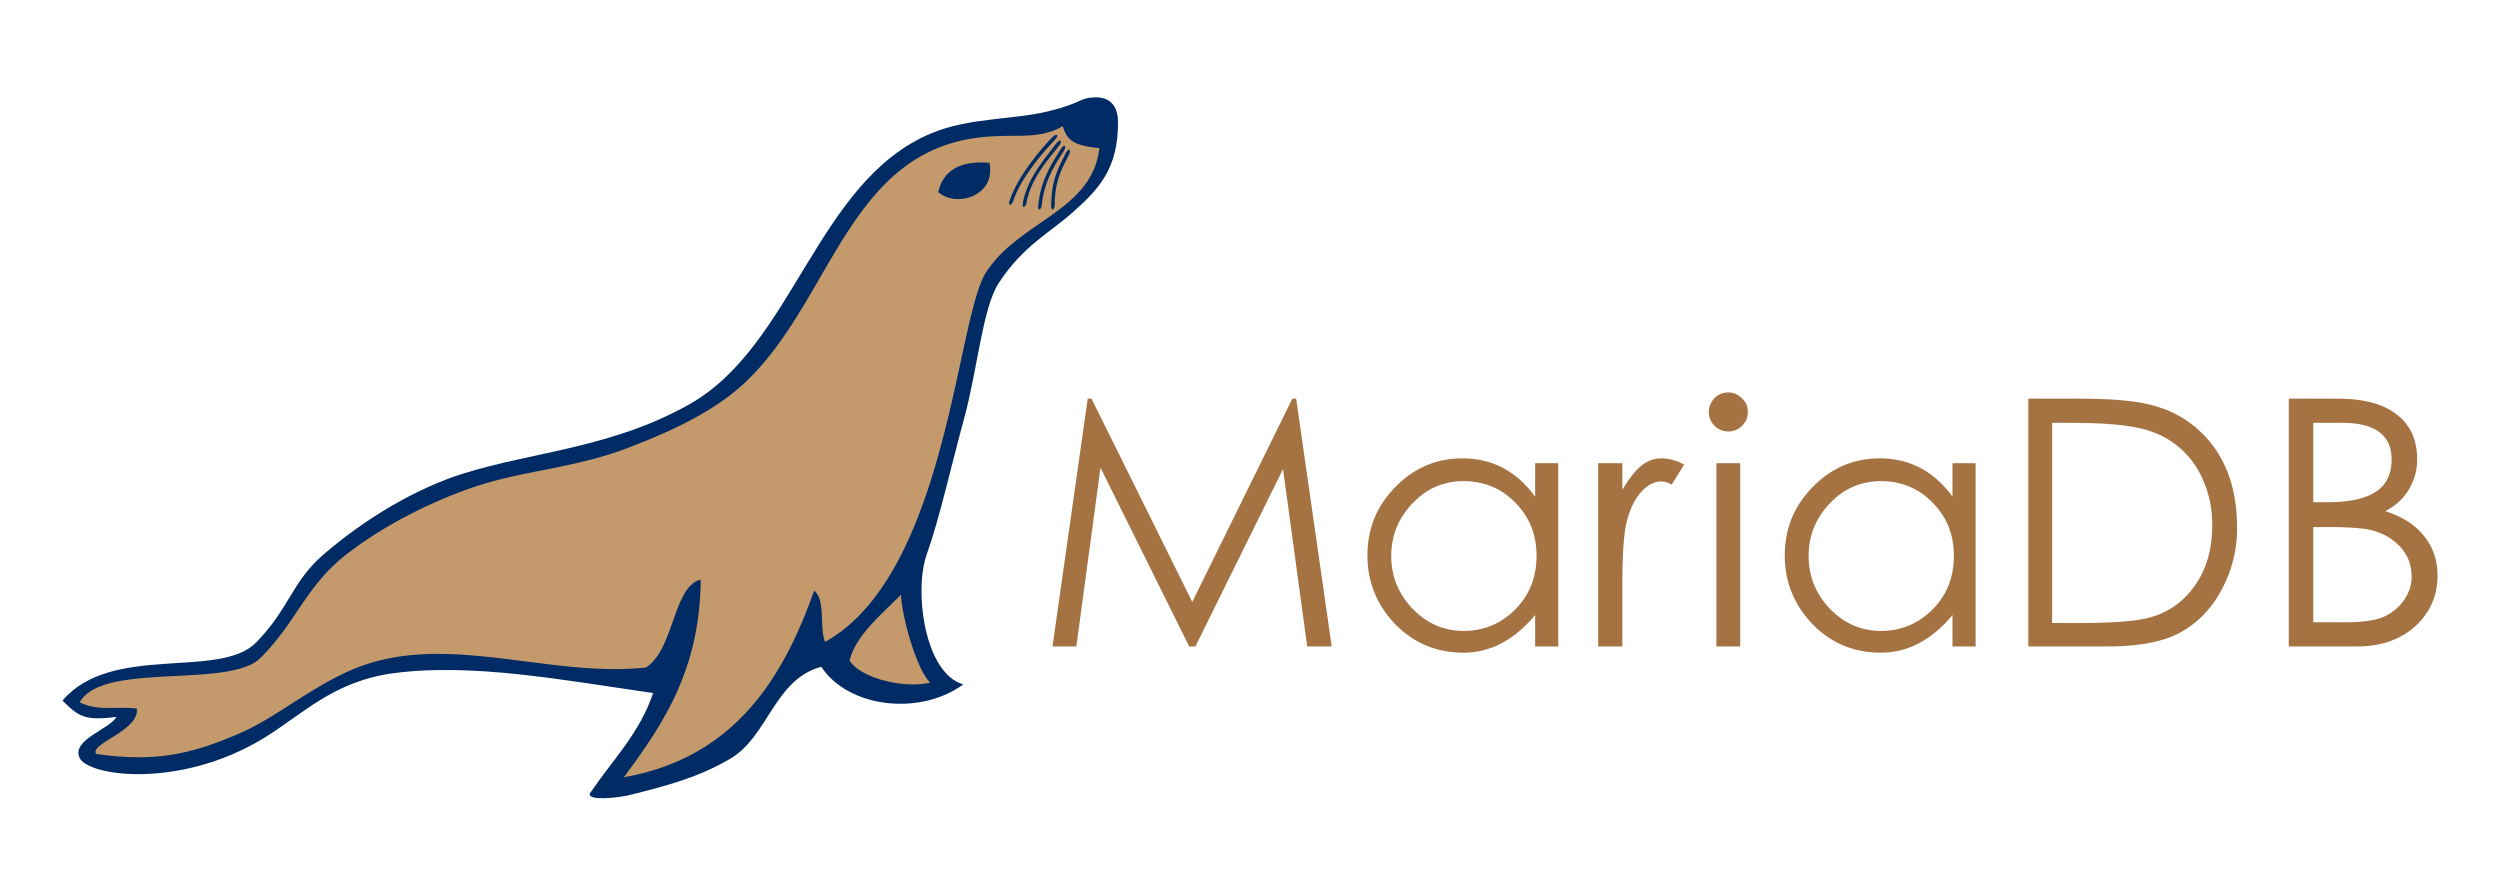 <svg xmlns="http://www.w3.org/2000/svg" width="182" height="65" fill="none"><path fill="#A57242" d="M136.841 33.37c2.177 0 3.944.93 5.301 2.788v-2.437h1.683v13.34h-1.683v-2.286c-1.524 1.826-3.266 2.739-5.226 2.739-1.959 0-3.617-.695-4.974-2.086-1.34-1.406-2.01-3.073-2.01-4.999 0-1.943.679-3.6 2.035-4.974 1.357-1.39 2.981-2.085 4.874-2.085Zm-30.382 0c2.177 0 3.944.93 5.3 2.788v-2.437h1.684v13.34h-1.684v-2.286c-1.524 1.826-3.265 2.739-5.225 2.739-1.96 0-3.618-.695-4.974-2.086-1.34-1.406-2.01-3.073-2.01-4.999 0-1.943.678-3.6 2.035-4.974 1.356-1.39 2.981-2.085 4.874-2.085Zm44.946-4.346c2.562 0 4.438.192 5.627.577 1.206.369 2.244.963 3.115 1.784.871.804 1.541 1.792 2.01 2.964.469 1.173.703 2.546.703 4.12a9.305 9.305 0 0 1-1.105 4.422c-.72 1.373-1.708 2.412-2.964 3.115-1.24.704-3.032 1.055-5.377 1.055h-5.753V29.023h3.744Zm-24.716 4.697v13.34h-1.734v-13.34h1.734Zm-47.228-4.697 7.336 14.797 7.286-14.797h.276l2.588 18.037h-1.784l-1.759-12.913-6.38 12.913h-.453l-6.456-13.013-1.759 13.013h-1.733l2.562-18.038h.276Zm41.486 4.346c.553 0 1.105.15 1.658.452l-.904 1.457a1.497 1.497 0 0 0-.779-.226c-.519 0-1.013.268-1.482.804-.453.536-.788 1.23-1.005 2.085-.218.837-.327 2.37-.327 4.597v4.522h-1.758v-13.34h1.758v1.935c.469-.787.921-1.365 1.357-1.734.452-.368.946-.552 1.482-.552Zm49.242-4.346c1.893 0 3.325.385 4.296 1.155.988.754 1.483 1.843 1.483 3.266 0 .787-.201 1.516-.603 2.186-.386.653-.955 1.18-1.709 1.582 1.24.402 2.178 1.005 2.814 1.81.653.803.98 1.758.98 2.863 0 1.49-.545 2.73-1.633 3.718-1.089.972-2.496 1.457-4.221 1.457h-4.974V29.023h3.567Zm-33.248 6.004c-1.473 0-2.721.544-3.743 1.633-1.021 1.072-1.532 2.344-1.532 3.818 0 1.474.519 2.755 1.557 3.844 1.039 1.072 2.278 1.608 3.718 1.608 1.457 0 2.705-.52 3.744-1.558 1.038-1.038 1.557-2.344 1.557-3.919 0-1.524-.511-2.805-1.532-3.843-1.022-1.056-2.278-1.583-3.769-1.583Zm-30.382 0c-1.474 0-2.721.544-3.743 1.633-1.022 1.072-1.533 2.344-1.533 3.818 0 1.474.52 2.755 1.558 3.844 1.038 1.072 2.278 1.608 3.718 1.608 1.457 0 2.705-.52 3.743-1.558 1.039-1.038 1.558-2.344 1.558-3.919 0-1.524-.511-2.805-1.532-3.843-1.022-1.056-2.278-1.583-3.769-1.583Zm44.117-4.246h-1.281v14.571h2.085c2.177 0 3.752-.109 4.723-.327a5.802 5.802 0 0 0 2.588-1.28 6.433 6.433 0 0 0 1.683-2.362c.385-.921.578-1.977.578-3.166 0-1.189-.227-2.286-.679-3.29a6.337 6.337 0 0 0-1.884-2.488c-.821-.653-1.792-1.088-2.914-1.306-1.105-.235-2.738-.352-4.899-.352Zm18.735 7.587h-1.005v6.934h2.236c1.289 0 2.236-.126 2.838-.377a3.557 3.557 0 0 0 1.508-1.206c.385-.553.578-1.114.578-1.683 0-.57-.109-1.072-.327-1.507a3.35 3.35 0 0 0-.98-1.156c-.418-.335-.929-.586-1.532-.754-.586-.167-1.692-.251-3.316-.251Zm1.08-7.587h-2.085v5.778h1.03c1.574 0 2.746-.251 3.517-.753.77-.503 1.155-1.29 1.155-2.362 0-1.775-1.205-2.663-3.617-2.663Zm-44.682-2.21c.402 0 .737.142 1.005.426.285.268.427.603.427 1.005 0 .386-.142.72-.427 1.005a1.363 1.363 0 0 1-1.005.402c-.385 0-.72-.142-1.004-.427a1.388 1.388 0 0 1-.402-.98c0-.385.134-.72.402-1.005a1.372 1.372 0 0 1 1.004-.427Z"/><path fill="#002B64" d="M79.703 7.088c-1.187.038-.812.38-3.378 1.012-2.591.638-5.756.442-8.547 1.612-8.33 3.494-10 15.433-17.573 19.71-5.66 3.197-11.37 3.452-16.505 5.06-3.374 1.059-7.065 3.229-10.122 5.863-2.372 2.046-2.434 3.844-4.914 6.41C16.012 49.499 8.124 46.8 4.55 51c1.151 1.165 1.656 1.49 3.926 1.189-.47.89-3.24 1.64-2.698 2.95.57 1.38 7.267 2.314 13.354-1.361 2.835-1.712 5.092-4.179 9.508-4.768 5.713-.761 12.294.489 18.908 1.443-.98 2.924-2.95 4.868-4.527 7.197-.488.526.981.585 2.657.267 3.016-.745 5.19-1.346 7.465-2.67 2.796-1.628 3.22-5.801 6.65-6.704 1.912 2.938 7.11 3.632 10.336 1.282-2.83-.801-3.613-6.826-2.658-9.48.905-2.514 1.8-6.534 2.711-9.856.979-3.567 1.34-8.064 2.524-9.881 1.782-2.735 3.75-3.673 5.46-5.215 1.709-1.542 3.273-3.043 3.222-6.57-.017-1.137-.604-1.77-1.685-1.736Z"/><path fill="#C49A6C" d="M77.373 9.185c.285.973.732 1.42 2.663 1.598-.282 2.447-1.915 3.786-3.746 5.07-1.61 1.13-3.376 2.218-4.51 3.983-1.162 1.808-1.899 7.996-3.7 14.106-1.558 5.28-3.91 10.5-8.016 12.788-.429-1.08.055-3.073-.798-3.728-.552 1.575-1.177 3.077-1.908 4.473-2.41 4.606-5.977 8.054-11.939 9.107 2.829-3.828 5.534-7.78 5.592-14.378-1.99.43-1.948 5.133-3.994 6.39-1.311.143-2.64.142-3.977.062-5.49-.33-11.123-1.98-16.26-.331-3.498 1.122-6.358 3.77-9.32 5.055-3.48 1.51-6.117 2.13-10.451 1.51-.55-.742 3.172-1.699 2.95-3.308-1.697-.188-2.682.223-4.157-.447a2.2 2.2 0 0 1 .704-.758c2.702-1.87 10.38-.442 12.434-2.46 1.268-1.244 2.1-2.546 2.962-3.812.835-1.229 1.699-2.423 3.014-3.5.486-.397 1.014-.79 1.575-1.173 2.242-1.534 5.016-2.926 7.745-3.885 3.719-1.307 7.487-1.415 11.45-2.93 2.449-.935 5.111-2.091 7.282-3.709a14.537 14.537 0 0 0 1.453-1.233c6.198-6.041 7.426-16.698 17.095-17.691 1.169-.12 2.126-.082 2.997-.108 1.005-.03 1.893-.147 2.86-.691ZM65.586 43.292c.115 1.847 1.188 5.511 2.134 6.402-1.854.45-5.047-.294-5.866-1.602.42-1.888 2.611-3.614 3.732-4.8Z"/><path fill="#002B64" d="M77.844 11.22c-.364.763-1.061 1.747-1.061 3.691-.003.334-.253.562-.258.048.02-1.9.522-2.721 1.056-3.8.248-.443.398-.26.263.06Zm-.367-.289c-.429.73-1.463 2.058-1.634 3.995-.032.332-.302.537-.26.024.186-1.89 1.012-3.074 1.64-4.102.284-.419.418-.224.254.083Zm-.334-.38c-.489.689-2.08 2.285-2.414 4.2-.06.328-.346.511-.262.003.345-1.868 1.717-3.337 2.428-4.308.32-.394.436-.188.248.104Zm-.298-.426-.161.171c-.712.763-2.365 2.625-2.916 4.328-.106.316-.415.457-.26-.034.604-1.802 2.265-3.742 3.106-4.604.372-.345.458-.124.231.14Zm-8.543 3.857c.368-1.584 1.6-2.306 3.727-2.13.513 2.365-2.359 3.318-3.727 2.13Z"/></svg>